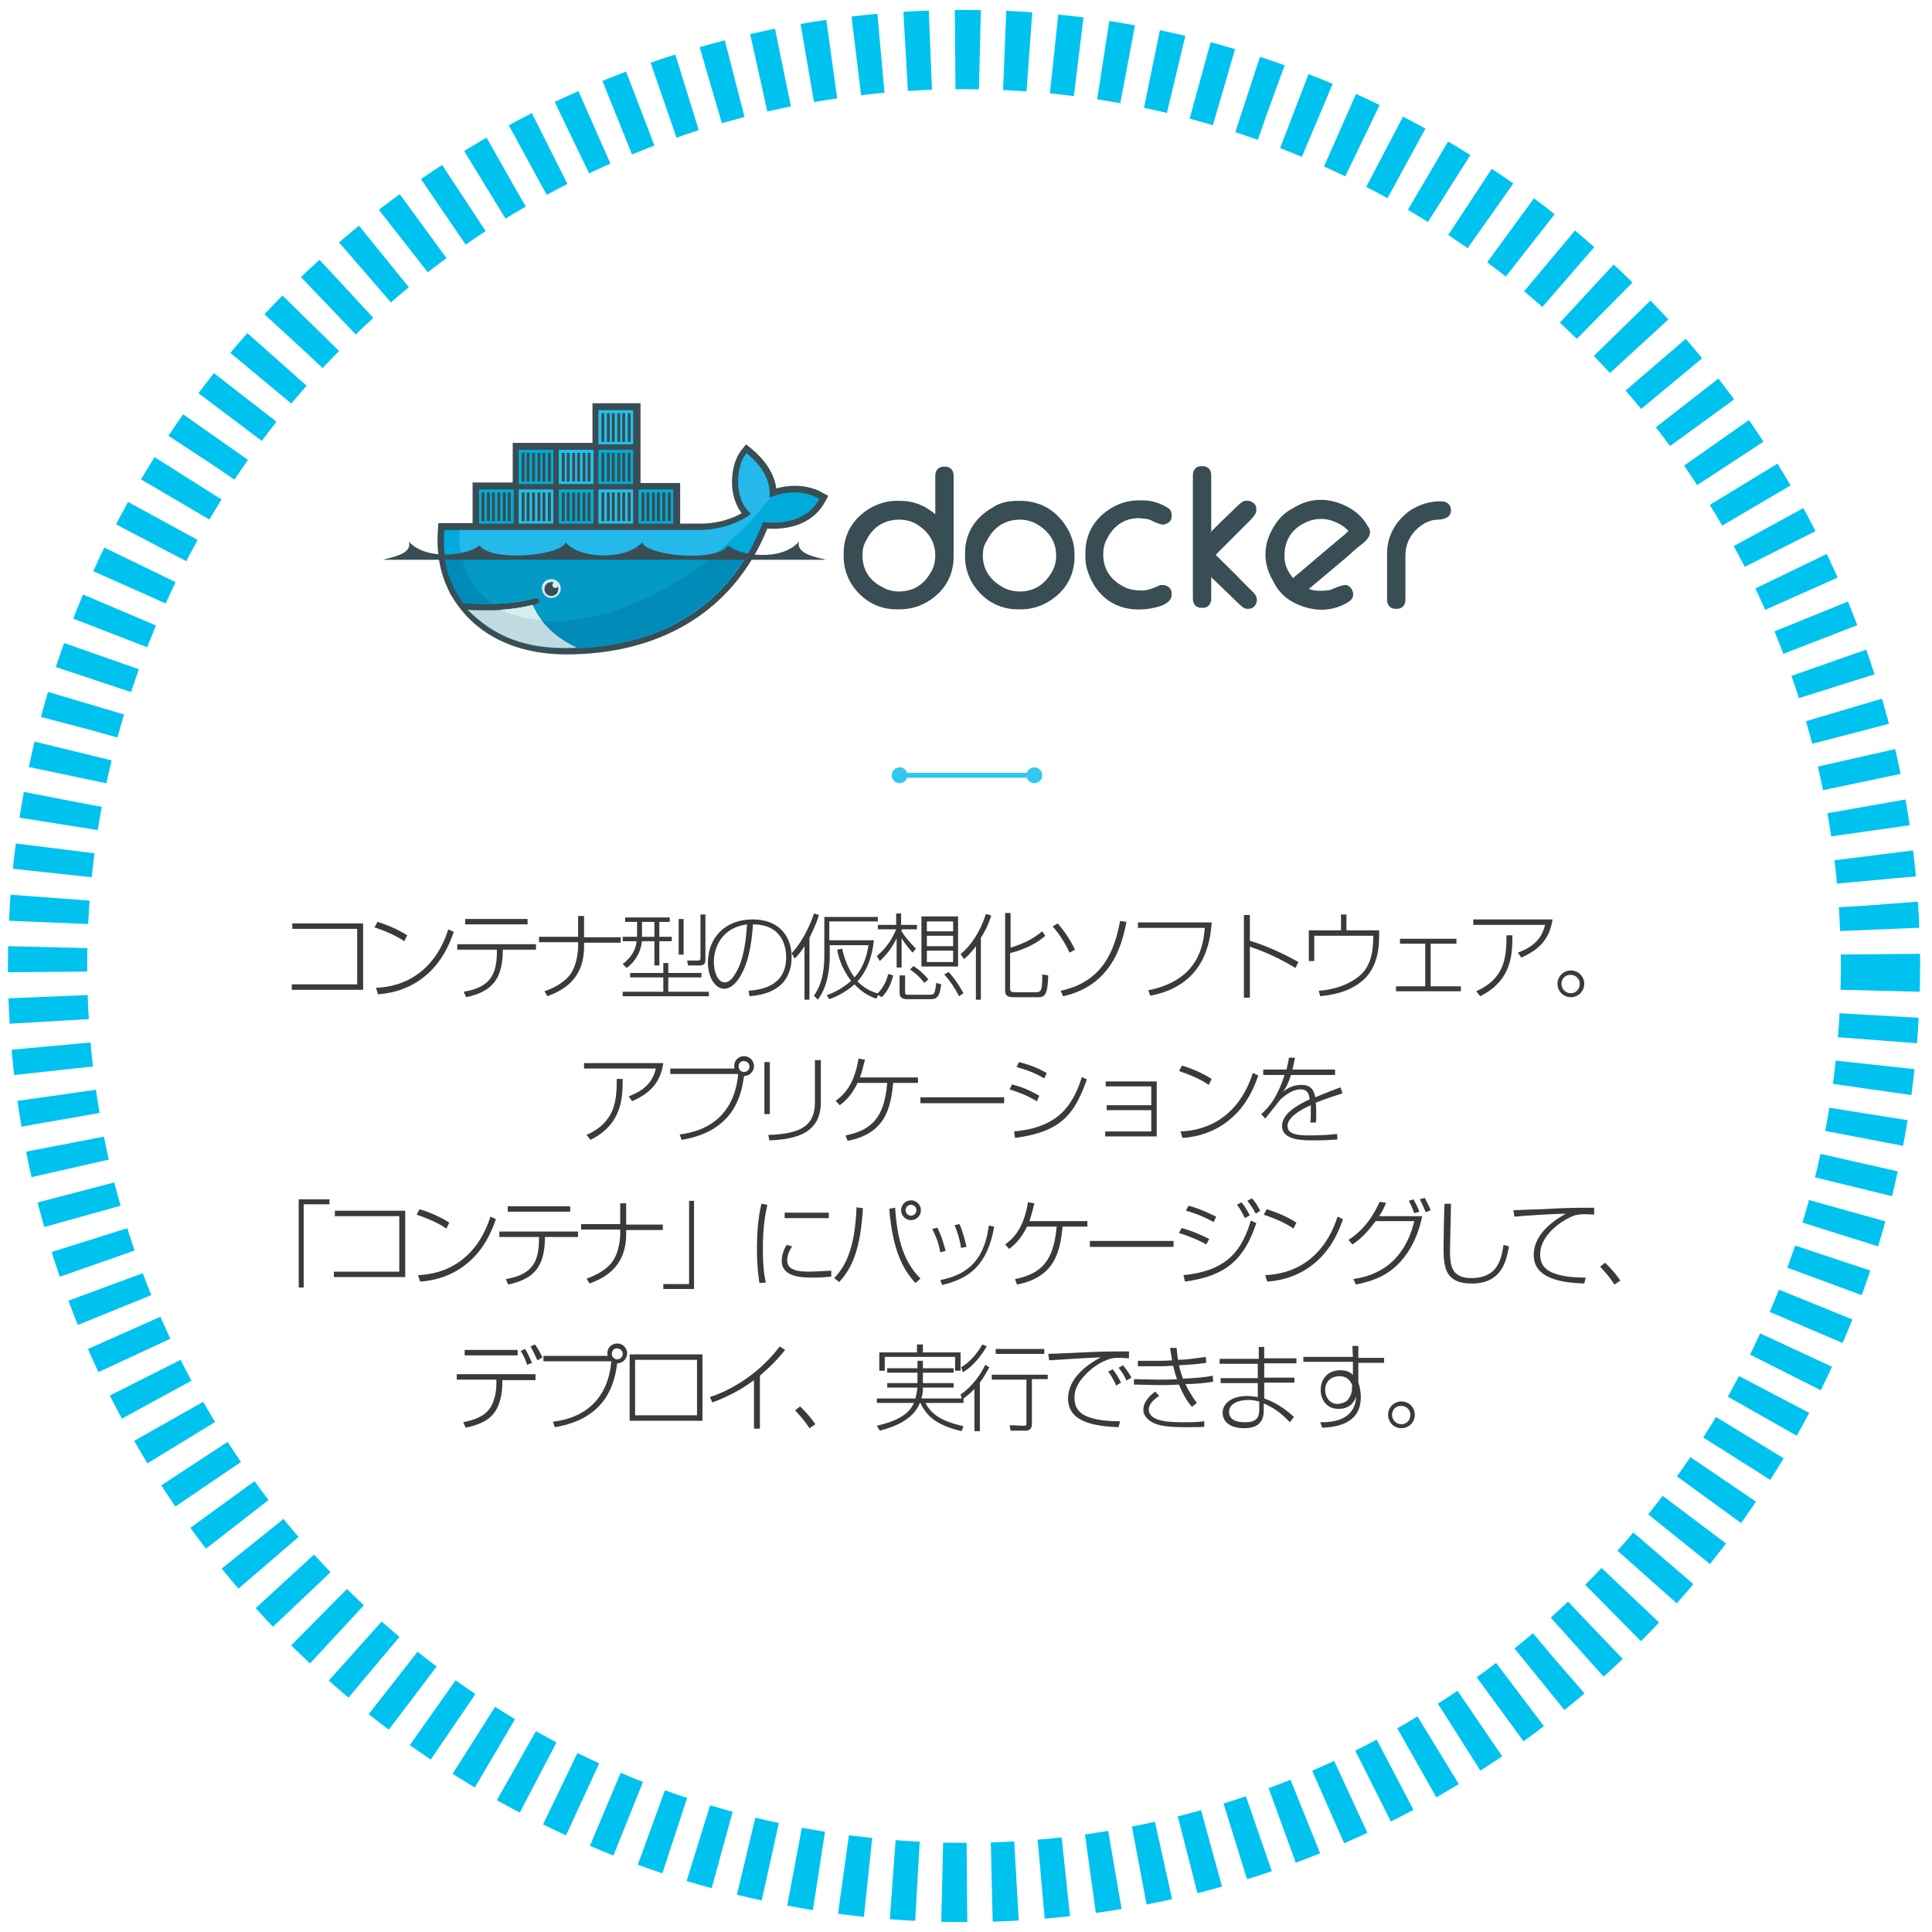 <?xml version="1.0" encoding="utf-8"?>
<!-- Generator: Adobe Illustrator 19.1.0, SVG Export Plug-In . SVG Version: 6.00 Build 0)  -->
<svg version="1.0" id="レイヤー_1" xmlns="http://www.w3.org/2000/svg" xmlns:xlink="http://www.w3.org/1999/xlink" x="0px"
	 y="0px" viewBox="0 0 390 390" enable-background="new 0 0 390 390" xml:space="preserve">
<g>
	
		<circle fill="none" stroke="#00C2EF" stroke-width="16" stroke-miterlimit="10" stroke-dasharray="5" cx="194.6" cy="195" r="185"/>
	<g>
		<g>
			<path id="outline_1_" fill-rule="evenodd" clip-rule="evenodd" fill="#394D54" d="M129.2,97.5h8.1v8.2h4.1c1.9,0,3.8-0.3,5.6-0.9
				c0.9-0.3,1.9-0.7,2.7-1.2c-1.1-1.5-1.7-3.3-1.9-5.2c-0.2-2.5,0.3-5.7,2-7.7l0.8-1l1,0.8c2.5,2,4.7,4.9,5.1,8.1
				c3.1-0.9,6.7-0.7,9.4,0.9l1.1,0.6l-0.6,1.1c-2.3,4.4-7.1,5.8-11.7,5.5c-7,17.2-22.2,25.4-40.6,25.4c-9.5,0-18.3-3.5-23.2-11.9
				l-0.1-0.1l-0.7-1.5c-1.7-3.7-2.2-7.7-1.9-11.8l0.1-1.2h6.9v-8.2h8.1v-8h16.1v-8h9.7V97.5z"/>
			<g id="body_colors_1_">
				<path fill="#00AADA" d="M155.3,100.5c0.5-4.2-2.6-7.4-4.6-9c-2.2,2.6-2.6,9.3,0.9,12.2c-2,1.7-6.1,3.3-10.4,3.3H89.7
					c-0.4,4.4,0.4,8.4,2.1,11.9l0.6,1.1c0.4,0.6,0.8,1.2,1.2,1.8l0,0c2.1,0.1,4.1,0.2,5.9,0.1h0c3.5-0.1,6.4-0.5,8.6-1.2
					c0.3-0.1,0.7,0.1,0.8,0.4c0.1,0.3-0.1,0.7-0.4,0.8c-0.3,0.1-0.6,0.2-0.9,0.3h0c-1.7,0.5-3.6,0.8-5.9,1c0.1,0-0.1,0-0.1,0
					c-0.1,0-0.2,0-0.3,0c-0.9,0.1-1.9,0.1-3,0.1c-1.1,0-2.2,0-3.5-0.1l0,0c4.3,4.8,11,7.7,19.5,7.7c17.9,0,33-7.8,39.7-25.5
					c4.8,0.5,9.3-0.7,11.4-4.7C162,98.7,157.7,99.3,155.3,100.5z"/>
				<path fill="#24B8EB" d="M155.3,100.5c0.5-4.2-2.6-7.4-4.6-9c-2.2,2.6-2.6,9.3,0.9,12.2c-2,1.7-6.1,3.3-10.4,3.3H92.7
					c-0.2,6.7,2.3,11.8,6.8,14.9h0c3.5-0.1,6.4-0.5,8.6-1.2c0.3-0.1,0.7,0.1,0.8,0.4c0.1,0.3-0.1,0.7-0.4,0.8
					c-0.3,0.1-0.6,0.2-0.9,0.3h0c-1.7,0.5-3.7,0.9-6.1,1l-0.1-0.1c6.1,3.1,14.9,3.1,25-0.8c11.3-4.3,21.9-12.5,29.2-21.9
					C155.5,100.4,155.4,100.4,155.3,100.5z"/>
				<path fill="#008BB8" d="M89.7,112.3c0.3,2.4,1,4.6,2,6.6l0.6,1.1c0.4,0.6,0.8,1.2,1.2,1.8c2.1,0.1,4.1,0.2,5.9,0.1
					c3.5-0.1,6.4-0.5,8.6-1.2c0.3-0.1,0.7,0.1,0.8,0.4c0.1,0.3-0.1,0.7-0.4,0.8c-0.3,0.1-0.6,0.2-0.9,0.3h0c-1.7,0.5-3.7,0.8-6.1,1
					c-0.1,0-0.2,0-0.3,0c-0.9,0.1-1.9,0.1-3,0.1c-1.1,0-2.3,0-3.5-0.1c4.3,4.8,11.1,7.7,19.5,7.7c15.3,0,28.6-5.8,36.3-18.5H89.7z"
					/>
				<path fill="#039BC6" d="M93.2,112.3c0.9,4.1,3.1,7.4,6.3,9.6c3.5-0.1,6.4-0.5,8.6-1.2c0.3-0.1,0.7,0.1,0.8,0.4
					c0.1,0.3-0.1,0.7-0.4,0.8c-0.3,0.1-0.6,0.2-0.9,0.3h0c-1.7,0.5-3.7,0.8-6.1,1c6.1,3.1,14.9,3,25-0.8c6.1-2.3,12-5.8,17.3-10
					H93.2z"/>
			</g>
			<g id="Containers_1_">
				<path fill-rule="evenodd" clip-rule="evenodd" fill="#00ACD3" d="M102.5,99.4h0.6v5.8h-0.6V99.4z M101.5,99.4h0.6v5.8h-0.6V99.4
					z M100.4,99.4h0.6v5.8h-0.6V99.4z M99.3,99.4h0.6v5.8h-0.6V99.4z M98.3,99.4h0.6v5.8h-0.6V99.4z M97.2,99.4h0.6v5.8h-0.6V99.4z
					 M96.7,98.8h7v6.9h-7V98.8z"/>
				<path fill-rule="evenodd" clip-rule="evenodd" fill="#00ACD3" d="M110.6,91.4h0.6v5.8h-0.6V91.4z M109.5,91.4h0.6v5.8h-0.6V91.4
					z M108.5,91.4h0.6v5.8h-0.6V91.4z M107.4,91.4h0.6v5.8h-0.6V91.4z M106.3,91.4h0.6v5.8h-0.6V91.4z M105.3,91.4h0.6v5.8h-0.6
					V91.4z M104.7,90.8h7v6.9h-7V90.8z"/>
				<path fill-rule="evenodd" clip-rule="evenodd" fill="#20C2EF" d="M110.6,99.4h0.6v5.8h-0.6V99.4z M109.5,99.4h0.6v5.8h-0.6V99.4
					z M108.5,99.4h0.6v5.8h-0.6V99.4z M107.4,99.4h0.6v5.8h-0.6V99.4z M106.3,99.4h0.6v5.8h-0.6V99.4z M105.3,99.4h0.6v5.8h-0.6
					V99.4z M104.7,98.8h7v6.9h-7V98.8z"/>
				<path fill-rule="evenodd" clip-rule="evenodd" fill="#00ACD3" d="M118.6,99.4h0.6v5.8h-0.6V99.4z M117.6,99.4h0.6v5.8h-0.6V99.4
					z M116.5,99.4h0.6v5.8h-0.6V99.4z M115.5,99.4h0.6v5.8h-0.6V99.4z M114.4,99.4h0.6v5.8h-0.6V99.4z M113.4,99.4h0.6v5.8h-0.6
					V99.4z M112.8,98.8h7v6.9h-7V98.8z"/>
				<path fill-rule="evenodd" clip-rule="evenodd" fill="#20C2EF" d="M118.6,91.4h0.6v5.8h-0.6V91.4z M117.6,91.4h0.6v5.8h-0.6V91.4
					z M116.5,91.4h0.6v5.8h-0.6V91.4z M115.5,91.4h0.6v5.8h-0.6V91.4z M114.4,91.4h0.6v5.8h-0.6V91.4z M113.4,91.4h0.6v5.8h-0.6
					V91.4z M112.8,90.8h7v6.9h-7V90.8z"/>
				<path fill-rule="evenodd" clip-rule="evenodd" fill="#20C2EF" d="M126.7,99.4h0.6v5.8h-0.6V99.4z M125.6,99.4h0.6v5.8h-0.6V99.4
					z M124.6,99.4h0.6v5.8h-0.6V99.4z M123.5,99.4h0.6v5.8h-0.6V99.4z M122.5,99.4h0.6v5.8h-0.6V99.4z M121.4,99.4h0.6v5.8h-0.6
					V99.4z M120.8,98.8h7v6.9h-7V98.8z"/>
				<path fill-rule="evenodd" clip-rule="evenodd" fill="#00ACD3" d="M126.7,91.4h0.6v5.8h-0.6V91.4z M125.6,91.4h0.6v5.8h-0.6V91.4
					z M124.6,91.4h0.6v5.8h-0.6V91.4z M123.5,91.4h0.6v5.8h-0.6V91.4z M122.5,91.4h0.6v5.8h-0.6V91.4z M121.4,91.4h0.6v5.8h-0.6
					V91.4z M120.8,90.8h7v6.9h-7V90.8z"/>
				<path fill-rule="evenodd" clip-rule="evenodd" fill="#20C2EF" d="M126.7,83.4h0.6v5.8h-0.6V83.4z M125.6,83.4h0.6v5.8h-0.6V83.4
					z M124.6,83.4h0.6v5.8h-0.6V83.4z M123.5,83.4h0.6v5.8h-0.6V83.4z M122.5,83.4h0.6v5.8h-0.6V83.4z M121.4,83.4h0.6v5.8h-0.6
					V83.4z M120.8,82.8h7v6.9h-7V82.8z"/>
				<path fill-rule="evenodd" clip-rule="evenodd" fill="#00ACD3" d="M134.8,99.4h0.6v5.8h-0.6V99.4z M133.7,99.4h0.6v5.8h-0.6V99.4
					z M132.6,99.4h0.6v5.8h-0.6V99.4z M131.6,99.4h0.6v5.8h-0.6V99.4z M130.5,99.4h0.6v5.8h-0.6V99.4z M129.5,99.4h0.6v5.8h-0.6
					V99.4z M128.9,98.8h7v6.9h-7V98.8z"/>
			</g>
			<path fill-rule="evenodd" clip-rule="evenodd" fill="#D4EDF1" d="M111.3,116.9c1.1,0,1.9,0.9,1.9,1.9c0,1.1-0.9,1.9-1.9,1.9
				c-1.1,0-1.9-0.9-1.9-1.9C109.3,117.8,110.2,116.9,111.3,116.9"/>
			<path fill-rule="evenodd" clip-rule="evenodd" fill="#394D54" d="M111.3,117.5c0.2,0,0.3,0,0.5,0.1c-0.2,0.1-0.3,0.3-0.3,0.5
				c0,0.3,0.3,0.6,0.6,0.6c0.2,0,0.4-0.1,0.5-0.3c0.1,0.2,0.1,0.3,0.1,0.5c0,0.8-0.6,1.4-1.4,1.4c-0.8,0-1.4-0.6-1.4-1.4
				C109.9,118.1,110.5,117.5,111.3,117.5"/>
			<path fill-rule="evenodd" clip-rule="evenodd" fill="#394D54" d="M77.2,113h42.2h5.2h42.2c-2-0.5-6.2-1.2-5.5-3.7
				c-3.5,4.1-12.1,2.9-14.3,0.8c-2.4,3.5-16.4,2.1-17.4-0.6c-3,3.5-12.4,3.5-15.4,0c-1,2.7-15,4-17.4,0.6c-2.2,2-10.7,3.2-14.3-0.8
				C83.4,111.8,79.1,112.5,77.2,113"/>
			<path fill="#BFDBE0" d="M116.4,130.7c-4.8-2.2-7.4-5.3-8.9-8.6c-1.8,0.5-3.9,0.8-6.4,1c-0.9,0.1-1.9,0.1-2.9,0.1
				c-1.2,0-2.4,0-3.8-0.1c4.4,4.3,9.8,7.7,19.7,7.7C114.9,130.8,115.7,130.8,116.4,130.7z"/>
			<path fill="#D4EDF1" d="M109.3,125.2c-0.7-0.9-1.3-2-1.8-3.1c-1.8,0.5-3.9,0.8-6.4,1C102.9,124,105.3,124.8,109.3,125.2z"/>
		</g>
		<path fill-rule="evenodd" clip-rule="evenodd" fill="#394D54" d="M261,116.7c2.8-2.3,5.5-4.7,8.3-7c0.9-0.8,2-1.6,2.9-2.5
			c-0.7-0.9-2-1.6-3.1-2c-2.1-0.8-4.3-0.5-6.2,0.6c-2.6,1.5-3.7,3.8-3.6,6.7c0,1.1,0.4,2.3,1,3.2C260.5,116,260.8,116.4,261,116.7
			 M264.2,118.9c1.4,0.5,2.9,0.4,4.3,0.2c0.7-0.3,2.5-1.1,3.2-1l0.1,0l0.1,0c0.4,0.2,0.8,0.5,1,0.9c0.5,1,0.3,1.9-0.7,2.5l-0.3,0.2
			c-3.5,2-7.3,1.7-10.8-0.1c-1.7-0.9-3-2.2-3.9-3.9l-0.2-0.4c-2.3-3.9-2-8,0.6-11.7c0.9-1.3,2-2.3,3.4-3l0.5-0.3
			c3.3-1.9,6.9-1.8,10.3-0.1c1.8,0.9,3.3,2.2,4.3,4l0.2,0.3c0.7,1.3-0.2,2.4-1.2,3.2c-1.2,0.9-2.3,1.9-3.4,2.9
			C269.2,114.7,266.7,116.8,264.2,118.9z M290.6,101.2h0.4c1.1,0,1.9,0.7,1.9,1.8c0,1.5-1.5,1.9-2.7,1.9c-1.7,0-3.3,1-4.4,2.1
			c-1.4,1.4-2.1,3.2-2.1,5.2v8.9c0,1-0.6,1.8-1.7,1.8h-0.3c-1.1,0-1.7-0.8-1.7-1.8v-9.4c0-3.6,1.8-6.6,4.7-8.7
			C286.5,101.9,288.5,101.2,290.6,101.2z M244.3,107.5c1.4-1.4,2.9-2.9,4.4-4.3c0.4-0.4,2-2.1,2.6-2.1h0.7l0.1,0
			c0.8,0.2,1.5,0.7,1.5,1.6v0.4c0,0.6-0.7,1.3-1.1,1.8c-0.9,0.9-1.8,1.8-2.6,2.6l-4.5,4.5c1.9,1.9,3.9,3.8,5.8,5.8
			c0.5,0.5,1.1,1.1,1.6,1.6c0.2,0.2,0.5,0.4,0.6,0.7c0.2,0.3,0.3,0.5,0.3,0.8v0.4l0,0.1c-0.2,0.8-0.7,1.5-1.7,1.5h-0.3
			c-0.6,0-1.3-0.7-1.7-1.1c-0.9-0.8-1.7-1.7-2.6-2.5l-2.9-2.8v4.4c0,1-0.6,1.8-1.7,1.8h-0.3c-1.1,0-1.7-0.8-1.7-1.8v-25
			c0-1,0.6-1.8,1.7-1.8h0.3c1.1,0,1.7,0.8,1.7,1.8V107.5z M232.3,105c-0.6-0.3-1.6-0.3-2.2-0.4c-3.1-0.1-5.4,1.6-6.7,4.3
			c-0.5,0.9-0.7,1.9-0.7,3c0,3.2,1.7,5.4,4.5,6.7c1,0.5,2.4,0.6,3.5,0.6c1,0,2.4-0.6,3.3-1l0.2-0.1h0.7l0.1,0
			c0.8,0.2,1.5,0.7,1.5,1.6v0.4c0,2.2-4.1,2.8-5.7,2.9c-5.6,0.4-9.7-2.7-11.3-7.9c-0.3-0.9-0.4-1.8-0.4-2.8v-0.7c0-4,2-7.2,5.5-9.2
			c1.6-0.9,3.4-1.4,5.3-1.4h0.7c2,0,3.8,0.6,5.4,1.7l0.1,0.1l0.1,0.1c0.2,0.3,0.3,0.6,0.3,1v0.4c0,0.9-0.7,1.4-1.6,1.6l-0.1,0h-0.2
			C234,105.8,232.8,105.3,232.3,105z M198.4,112.1c0,2.8,1.4,4.9,3.8,6.3c1.1,0.7,2.4,1,3.7,1c2.8,0,4.9-1.4,6.3-3.7
			c0.7-1.1,1-2.3,1-3.6c0-2.6-1.3-4.6-3.4-6c-1.2-0.8-2.5-1.2-3.9-1.2c-3.1,0-5.4,1.6-6.7,4.3C198.6,110,198.4,111,198.4,112.1z
			 M205.4,101.1h0.5c4.3,0,7.6,2.1,9.7,5.8c0.8,1.5,1.3,3.1,1.3,4.8v0.7c0,4-2,7.2-5.5,9.2c-1.6,0.9-3.4,1.4-5.2,1.4h-0.7
			c-4,0-7.2-2-9.3-5.4c-0.9-1.6-1.4-3.4-1.4-5.2v-0.7c0-4,2-7.2,5.5-9.2C201.7,101.5,203.5,101.1,205.4,101.1z M174.1,112.1
			c0,2.9,1.4,5.1,4,6.4c1,0.6,2.2,0.9,3.3,0.9c2.9,0,5-1.3,6.4-3.7c0.7-1.1,1-2.3,1-3.6c0-2.5-1.2-4.5-3.2-5.9
			c-1.2-0.9-2.6-1.3-4.1-1.3c-3.1,0-5.4,1.6-6.7,4.3C174.3,110,174.1,111,174.1,112.1z M188.8,103.8V96c0-1,0.6-1.8,1.7-1.8h0.3
			c1.1,0,1.7,0.8,1.7,1.8v16.4c0,4-2,7.2-5.5,9.2c-1.6,0.9-3.4,1.4-5.3,1.4H181c-4,0-7.2-2-9.3-5.4c-0.9-1.6-1.4-3.4-1.4-5.2v-0.7
			c0-4,2-7.2,5.5-9.2c1.6-0.9,3.4-1.4,5.2-1.4h0.7C184.5,101.1,186.8,102.1,188.8,103.8z"/>
	</g>
	<g>
		<g>
			<path fill="#3A3A3A" d="M73.3,186.5v13.3H58.9v-1.1h13.2v-11.2H59v-1.1H73.3z"/>
			<path fill="#3A3A3A" d="M81.6,190c-1.7-1.2-4.2-2.2-6-2.8l0.6-1.1c1.4,0.4,4,1.4,6,2.7L81.6,190z M75.9,199.4
				c5.6-0.2,11.8-3.1,14.6-11.8l1.1,0.5c-0.7,2-2.2,6.1-6,9.1c-2.6,2.1-5.9,3.3-9.3,3.5L75.9,199.4z"/>
			<path fill="#3A3A3A" d="M108.2,190.6v1.1h-6.7l0,0.7c-0.2,5.4-2.3,7.8-7.4,8.9l-0.5-1.1c5.3-0.9,6.6-3.4,6.7-7.7l0-0.8h-8v-1.1
				H108.2z M106.5,185.5v1.1H93.9v-1.1H106.5z"/>
			<path fill="#3A3A3A" d="M116.7,189.2v-4.3h1.2v4.3h7.4v1.1h-7.4v0.8c0,7-4.8,9-7.4,10l-0.6-1c0.9-0.3,3.3-1.2,4.9-3
				c1.8-2.1,1.9-5.5,1.9-6.1v-0.8h-7.9v-1.1H116.7z"/>
			<path fill="#3A3A3A" d="M135.2,185.2v0.9h-2.1v3h2.5v0.9h-2.5v4.9h-1V190h-2.5c-0.3,2.4-1.4,4.1-3.1,5.4l-0.8-0.8
				c1.2-0.9,2.6-2.4,2.8-4.6h-2.8v-0.9h2.9v-3h-2.4v-0.9H135.2z M133.9,200.2v-2.9h-6.7v-0.9h6.7v-2h1v2h6.7v0.9h-6.7v2.9h8.2v0.9
				h-17.4v-0.9H133.9z M132.1,186.1h-2.5v3h2.5V186.1z M138,185.5v7.2h-1v-7.2H138z M142.4,193.6c0,0.9-0.2,1.3-1.4,1.3h-2.1l-0.2-1
				l2.1,0c0.5,0,0.6-0.1,0.6-0.6v-8.7h1V193.6z"/>
			<path fill="#3A3A3A" d="M151.1,200c2.2-0.2,7.6-0.7,7.6-6.8c0-1.6-0.5-6.6-6.7-6.6c-0.3,4.1-0.9,7.8-2.7,10.7
				c-1.2,1.9-2.4,2.3-3.1,2.3c-1.8,0-3.3-2.3-3.3-5.3c0-4.9,3.4-8.7,9-8.7c5.9,0,7.9,4,7.9,7.5c0,7.1-6.2,7.8-8.5,8L151.1,200z
				 M144.1,194.2c0,1.6,0.6,4.1,2.2,4.1c0.7,0,1.4-0.5,2.1-1.7c1.8-2.8,2.2-7,2.4-10C146,187.2,144.1,190.9,144.1,194.2z"/>
			<path fill="#3A3A3A" d="M163.4,201.8h-1V191c-1,1.6-1.7,2.2-2,2.5l-0.6-1.1c2-2,3.8-5.7,4.5-8l1,0.3c-0.2,0.8-0.7,2.2-1.9,4.6
				V201.8z M166.9,200.9c1.6-0.6,3.2-1.4,4.9-2.9c-2-2.6-2.6-5.1-2.8-6.3l1-0.2c0.7,3.2,1.9,5,2.5,5.8c2.2-2.4,2.7-5.6,2.8-6.5h-7.8
				v1.9c0,3.2-0.5,6.5-2.4,9.1l-0.8-0.8c2-2.8,2.1-6.3,2.1-8.3v-7.6h10.8v0.9h-9.8v3.8h9c-0.3,3.1-1.3,6.1-3.3,8.3
				c1.7,1.8,3.6,2.3,4.3,2.5l-0.5,1c-0.8-0.3-2.6-0.9-4.4-2.9c-2,1.8-4,2.6-5.1,3L166.9,200.9z"/>
			<path fill="#3A3A3A" d="M177,200.7c1.5-1.5,2-2.9,2.3-4.1l1,0.3c-0.4,1.6-1,3.1-2.3,4.4L177,200.7z M184.2,192.3
				c-0.6-0.7-1.3-1.5-2.2-2.9v5.9h-1v-5.9c-0.4,0.8-1.3,2.7-3.4,4.6l-0.6-1c0.9-0.8,2.7-2.4,3.9-5.4h-3.7v-0.9h3.7v-2.3h1v2.3h3.2
				v0.9H182v0.4c0.9,1.5,2.5,3.1,2.9,3.5L184.2,192.3z M182.7,196.9v3.3c0,0.6,0.1,0.6,0.8,0.6h4.1c1.1,0,1.1-0.2,1.4-2.4l1,0.3
				c-0.3,2.1-0.6,3-2.1,3h-4.6c-0.7,0-1.7,0-1.7-1.3v-3.5H182.7z M186.6,198.4c-1-1.2-1.7-1.9-2.9-2.7l0.7-0.7
				c1.2,0.8,2.1,1.6,3,2.7L186.6,198.4z M193.4,195.1h-7.4v-10.1h7.4V195.1z M192.4,186h-5.3v2h5.3V186z M192.4,188.9h-5.3v2.1h5.3
				V188.9z M192.4,191.9h-5.3v2.3h5.3V191.9z M193.6,201.1c-1-1.9-1.9-3.2-3-4.4l0.9-0.5c0.9,1,1.9,2.3,3,4.3L193.6,201.1z"/>
			<path fill="#3A3A3A" d="M198,201.8H197V191c-1,1.4-1.9,2.2-2.4,2.6l-0.7-1c2-1.6,4-4.5,5.1-8.1l1.1,0.3c-0.7,2.2-1.5,3.6-2.1,4.5
				V201.8z M211,188.9c-2.3,2.1-5.5,3.1-7.1,3.5v6.9c0,0.7,0,1,1,1h4.3c0.7,0,0.9-0.4,1-0.7c0.2-0.6,0.2-2.2,0.2-2.9l1.2,0.2
				c-0.1,3.9-0.7,4.4-2,4.4h-5c-1.3,0-1.7-0.4-1.7-1.4v-15.6h1.1v7c2.8-0.9,4.4-1.7,6.4-3.3L211,188.9z"/>
			<path fill="#3A3A3A" d="M215.9,192.3c-1.1-2.5-2.8-4.6-3.4-5.3l1-0.6c1.5,1.7,2.7,3.6,3.5,5.3L215.9,192.3z M214.1,200
				c8.5-1.8,10.9-8.1,12-14.1l1.3,0.2c-0.8,4-2.7,12.8-12.8,15L214.1,200z"/>
			<path fill="#3A3A3A" d="M244.6,186.2c-0.3,3.8-1.3,12.7-12.4,14.8l-0.4-1.1c10-2,11.1-8.8,11.4-12.6h-13.5v-1.1H244.6z"/>
			<path fill="#3A3A3A" d="M252.3,184.7v5.2c3.7,1.1,7.5,3,9.8,4.3l-0.6,1.2c-2.6-1.6-5.9-3.2-9.2-4.3v10.3h-1.2v-16.7H252.3z"/>
			<path fill="#3A3A3A" d="M271.8,184.6v3.2h6.6v1.3c0,3.5-0.9,6.8-3.4,8.9c-3.1,2.6-6.9,2.9-8.5,3.1l-0.3-1.1
				c1.4-0.1,5.1-0.5,8.1-2.9c1.5-1.2,2.9-3.3,2.9-7.8v-0.4h-11.9v5.1h-1.1v-6.2h6.5v-3.2H271.8z"/>
			<path fill="#3A3A3A" d="M294,189.5v1h-5.2v8.6h6.1v1h-13.1v-1h5.9v-8.6h-5.1v-1H294z"/>
			<path fill="#3A3A3A" d="M313.4,185.6c-0.6,4-2.7,6.1-6.3,7.7l-0.7-1c3.9-1.4,5-3.6,5.5-5.6h-14.5v-1.1H313.4z M298,200.1
				c5.8-2.6,6.1-6.9,6.1-11.3h1.2c0,3.8-0.1,9.1-6.5,12.3L298,200.1z"/>
			<path fill="#3A3A3A" d="M319.8,198.6c0,1.5-1.2,2.7-2.7,2.7c-1.5,0-2.7-1.2-2.7-2.7c0-1.5,1.2-2.7,2.7-2.7
				C318.6,195.9,319.8,197.1,319.8,198.6z M315.2,198.6c0,1,0.8,1.9,1.9,1.9c1,0,1.8-0.8,1.8-1.9c0-1-0.8-1.8-1.8-1.8
				C316.1,196.7,315.2,197.5,315.2,198.6z"/>
			<path fill="#3A3A3A" d="M133.9,214.6c-0.6,4-2.7,6.1-6.3,7.7l-0.7-1c3.9-1.4,5-3.6,5.5-5.6h-14.5v-1.1H133.9z M118.4,229.1
				c5.8-2.6,6.1-6.9,6.1-11.3h1.2c0,3.8-0.1,9.1-6.5,12.3L118.4,229.1z"/>
			<path fill="#3A3A3A" d="M137.2,229c10.6-1.3,11.6-9.8,11.8-12.2h-13.7v-1.1h13c0-0.1-0.1-0.2-0.1-0.5c0-1.2,0.9-2,2-2
				c1.1,0,2,0.9,2,2c0,1-0.8,2-2,2c-0.5,3.4-1.7,11.1-12.6,12.9L137.2,229z M149.1,215.3c0,0.6,0.5,1.1,1.1,1.1
				c0.6,0,1.1-0.5,1.1-1.1c0-0.6-0.5-1.1-1.1-1.1C149.6,214.1,149.1,214.6,149.1,215.3z"/>
			<path fill="#3A3A3A" d="M155.4,224.9h-1.1v-10.5h1.1V224.9z M165.7,222.5c0,6.3-5.1,7.5-10.4,7.7l-0.2-1.1
				c6.9-0.2,9.4-2.1,9.4-6.6v-8.5h1.2V222.5z"/>
			<path fill="#3A3A3A" d="M185.3,217.5v1.1h-5c-0.5,5-1.5,10.2-9.2,11.7l-0.4-1.1c5.4-1.1,7.8-3.7,8.4-10.6h-6
				c-1.2,2.7-3,4.1-3.6,4.5l-0.8-0.9c1.1-0.8,3.7-2.7,4.6-8.5l1.3,0.2c-0.3,1.3-0.6,2.4-1,3.6H185.3z"/>
			<path fill="#3A3A3A" d="M202.7,221.5v1.2h-16.9v-1.2H202.7z"/>
			<path fill="#3A3A3A" d="M209.3,222.3c-2-1.2-3.4-1.7-5.5-2.4l0.5-1c1.9,0.5,3.4,1.1,5.5,2.3L209.3,222.3z M204.7,228.4
				c8.5-0.8,11.7-4.7,13.7-11l1,0.5c-2.5,7.1-5.3,10.6-14.5,11.8L204.7,228.4z M210.8,217.7c-0.9-0.5-2.3-1.4-5.6-2.3l0.5-1
				c2.4,0.6,4,1.3,5.6,2.2L210.8,217.7z"/>
			<path fill="#3A3A3A" d="M233.5,218.4v11h-10.4v-1h9.3v-4.3h-9v-1h9v-3.8h-9.2v-1H233.5z"/>
			<path fill="#3A3A3A" d="M244,219c-1.7-1.2-4.2-2.2-6-2.8l0.6-1.1c1.4,0.4,4,1.4,6,2.7L244,219z M238.3,228.4
				c5.6-0.2,11.8-3.1,14.6-11.8l1.1,0.5c-0.7,2-2.2,6.1-6,9.1c-2.6,2.1-5.9,3.3-9.3,3.5L238.3,228.4z"/>
			<path fill="#3A3A3A" d="M261.4,213.5c-0.1,0.6-0.2,1.1-0.5,2.4h8.6v1.1h-8.9c-0.7,2.2-1.3,3-1.6,3.4c0.6-0.5,1.8-1.4,3.7-1.4
				c2.4,0,2.6,1.7,2.8,2.5c2.9-1.2,3.2-1.3,5.1-2l0.4,1.2c-1.8,0.6-3.7,1.2-5.4,1.9c0.1,0.8,0.1,2,0.1,2.7c0,0.3,0,0.8-0.1,1.3h-1.1
				c0.1-0.6,0.1-1,0.1-1.9c0-0.1,0-0.8,0-1.6c-2.5,1.1-4.7,2.6-4.7,4.2c0,1.9,2.7,1.9,4.7,1.9c2.6,0,4.4-0.2,5.3-0.3l0.1,1.1
				c-1,0.1-2.5,0.2-4.9,0.2c-2.1,0-6.3,0-6.3-2.9c0-2.4,2.8-4.1,5.6-5.4c-0.2-0.9-0.3-2-1.9-2c-1.9,0-3.7,1.8-4,2
				c-0.2,0.3-2.6,3.3-3.1,3.9l-0.8-0.9c1-0.9,3.1-2.8,4.7-7.9H255v-1.1h4.7c0.3-1.2,0.4-1.8,0.5-2.4L261.4,213.5z"/>
			<path fill="#3A3A3A" d="M66.5,243.1h-5.2v16.8h-1v-17.8h6.2V243.1z"/>
			<path fill="#3A3A3A" d="M81.8,244.5v13.3H67.4v-1.1h13.2v-11.2H67.6v-1.1H81.8z"/>
			<path fill="#3A3A3A" d="M90.1,248c-1.7-1.2-4.2-2.2-6-2.8l0.6-1.1c1.4,0.4,4,1.4,6,2.7L90.1,248z M84.4,257.4
				c5.6-0.2,11.8-3.1,14.6-11.8l1.1,0.5c-0.7,2-2.2,6.1-6,9.1c-2.6,2.1-5.9,3.3-9.3,3.5L84.4,257.4z"/>
			<path fill="#3A3A3A" d="M116.7,248.6v1.1H110l0,0.7c-0.2,5.4-2.3,7.8-7.4,8.9l-0.5-1.1c5.3-0.9,6.6-3.4,6.7-7.7l0-0.8h-8v-1.1
				H116.7z M115.1,243.5v1.1h-12.6v-1.1H115.1z"/>
			<path fill="#3A3A3A" d="M125.2,247.2v-4.3h1.2v4.3h7.4v1.1h-7.4v0.8c0,7-4.8,9-7.4,10l-0.6-1c0.9-0.3,3.3-1.2,4.9-3
				c1.8-2.1,1.9-5.5,1.9-6.1v-0.8h-7.9v-1.1H125.2z"/>
			<path fill="#3A3A3A" d="M133.9,259.2h5.2v-16.8h1v17.8h-6.2V259.2z"/>
			<path fill="#3A3A3A" d="M154.9,243.2c-0.4,1.9-0.9,4.3-0.9,8.8c0,4.4,0.4,6,0.6,6.9l-1.3,0.1c-0.2-1.3-0.5-3.4-0.5-6.9
				c0-3.1,0.2-6.1,0.9-9.1L154.9,243.2z M159.9,251.6c-1,1.4-1,2.6-1,2.8c0,2.1,2.4,2.3,4.5,2.3c0.3,0,3-0.1,4.4-0.2v1.2
				c-1.1,0.1-2,0.2-3.4,0.2c-2.4,0-6.6,0-6.6-3.4c0-0.8,0.2-1.9,1-3.2L159.9,251.6z M167.3,244.8v1.1h-8.9v-1.1H167.3z"/>
			<path fill="#3A3A3A" d="M168.4,258c2.1-2.2,4.2-5.7,4.5-14.3l1.3,0.2c-0.5,8.1-2.1,12-4.8,14.9L168.4,258z M180.7,243.8
				c0.5,8.5,2.8,11.9,5.1,14.3l-1,0.9c-2.6-2.8-4.6-6.7-5.3-15L180.7,243.8z M185.9,244.3c0,1.1-0.9,2-2,2c-1.1,0-2-0.9-2-2
				c0-1.1,0.9-2,2-2C185,242.3,185.9,243.2,185.9,244.3z M182.8,244.3c0,0.6,0.5,1.1,1.1,1.1c0.6,0,1.1-0.5,1.1-1.1
				c0-0.6-0.5-1.1-1.1-1.1C183.3,243.2,182.8,243.7,182.8,244.3z"/>
			<path fill="#3A3A3A" d="M189.8,252.8c-0.3-1.9-0.9-3.3-1.6-4.7l1-0.3c1,1.9,1.4,3.8,1.7,4.7L189.8,252.8z M189.8,258.4
				c4.4-0.9,8.8-3,9.8-11l1.1,0.2c-1.4,7.9-5.1,10.5-10.5,11.8L189.8,258.4z M194,251.9c-0.2-1.5-0.7-3.1-1.3-4.6l1-0.2
				c0.5,1.1,1.1,3.2,1.4,4.6L194,251.9z"/>
			<path fill="#3A3A3A" d="M219.5,246.5v1.1h-5c-0.5,5-1.5,10.2-9.2,11.7l-0.4-1.1c5.4-1.1,7.8-3.7,8.4-10.6h-6
				c-1.2,2.7-3,4.1-3.6,4.5l-0.8-0.9c1.1-0.8,3.7-2.7,4.6-8.5l1.3,0.2c-0.3,1.3-0.6,2.4-1,3.6H219.5z"/>
			<path fill="#3A3A3A" d="M236.9,250.5v1.2h-16.9v-1.2H236.9z"/>
			<path fill="#3A3A3A" d="M243.5,251.2c-1.8-1-3.6-1.7-5.5-2.3l0.5-1c2.1,0.5,4.6,1.7,5.6,2.2L243.5,251.2z M238.9,257.4
				c9.3-0.9,11.9-5.5,13.6-11l1.1,0.5c-2.4,7.2-6,10.7-14.4,11.8L238.9,257.4z M245,246.7c-1.6-0.9-3.4-1.7-5.6-2.3l0.5-1
				c0.9,0.2,2.3,0.6,5.6,2.2L245,246.7z M251.3,245.9c-0.6-1.2-0.9-1.8-1.6-2.7l0.9-0.5c0.9,1,1.4,2.2,1.7,2.6L251.3,245.9z
				 M253.5,245c-0.4-0.7-0.9-1.6-1.7-2.6l0.9-0.5c0.9,0.9,1.4,2,1.7,2.5L253.5,245z"/>
			<path fill="#3A3A3A" d="M261.1,248c-1.7-1.2-4.2-2.2-6-2.8l0.6-1.1c1.4,0.4,4,1.4,6,2.7L261.1,248z M255.4,257.4
				c5.6-0.2,11.8-3.1,14.6-11.8l1.1,0.5c-0.7,2-2.2,6.1-6,9.1c-2.6,2.1-5.9,3.3-9.3,3.5L255.4,257.4z"/>
			<path fill="#3A3A3A" d="M272.2,250.3c3.9-2.5,5.6-6.2,6.3-7.7l1.3,0.2c-0.3,0.7-0.6,1.5-1.4,2.7h8.7c-0.7,3.4-2.1,6.7-4.5,9.3
				c-2.5,2.7-5.4,3.8-8.9,4.5l-0.5-1.1c3-0.5,9.9-1.9,12.3-11.7h-7.8c-1,1.3-2.6,3.4-4.7,4.7L272.2,250.3z M285.5,244.9
				c-0.5-1.3-0.8-1.9-1.1-2.5l0.9-0.3c0.5,0.8,1,1.8,1.2,2.5L285.5,244.9z M287.8,244.7c-0.1-0.3-0.8-1.9-1.2-2.6l1-0.3
				c0.3,0.6,0.9,1.7,1.2,2.5L287.8,244.7z"/>
			<path fill="#3A3A3A" d="M292.9,243c0,1.5-0.2,8-0.2,9.3c0,3,0.2,5.7,4.3,5.7c4,0,5.1-2.2,5.5-3c0.6-1.1,0.9-2.9,1-3.7l1.1,0.3
				c-0.5,2.7-1.3,7.5-7.5,7.5c-5.1,0-5.7-2.9-5.7-7c0-1.4,0.1-7.8,0.2-9.1H292.9z"/>
			<path fill="#3A3A3A" d="M322,245.2c-1.6-0.1-1.8-0.1-2.2-0.1c-1.1,0-1.5,0.2-1.8,0.2c-3.1,1.1-7.1,4.2-7.1,7.9
				c0,2.2,1.2,3.3,3,3.9c2,0.7,4.3,0.8,6.2,0.8l-0.3,1.2c-5-0.2-10.2-1.1-10.2-5.8c0-3.7,3.2-6.5,6.5-8.3c-2,0-8.5,0.4-10.4,0.6
				l-0.2-1.3c0.8,0,4.1-0.2,5.7-0.2c5.2-0.3,6.5-0.3,10.6-0.3V245.2z"/>
			<path fill="#3A3A3A" d="M325.9,259.3c-1.1-1.7-1.9-2.5-2.9-3.6l1-0.8c1.3,1.2,2.4,2.6,3.1,3.6L325.9,259.3z"/>
			<path fill="#3A3A3A" d="M108.1,277.5v1.1h-6.7v0.8c0,1.7-0.4,4.3-1.8,6c-1.3,1.6-3.3,2.3-5.6,2.8l-0.5-1.1
				c2.3-0.5,4.1-1.1,5.3-2.7c1.4-1.9,1.4-4.7,1.4-5.1l0-0.8h-8v-1.1H108.1z M104.5,272.5v1.1H93.8v-1.1H104.5z M106.4,275.5
				c-0.2-0.7-0.7-1.9-1.3-2.8l0.9-0.4c0.4,0.6,1.1,2.1,1.4,2.8L106.4,275.5z M108.5,274.6c-0.2-0.3-0.7-1.6-1.4-2.8l0.9-0.4
				c0.6,0.8,1.1,1.8,1.5,2.6L108.5,274.6z"/>
			<path fill="#3A3A3A" d="M111.6,287c10.6-1.3,11.6-9.8,11.8-12.2h-13.7v-1.1h13c0-0.1-0.1-0.2-0.1-0.5c0-1.2,0.9-2,2-2
				c1.1,0,2,0.9,2,2c0,1-0.8,2-2,2c-0.5,3.4-1.7,11.1-12.6,12.9L111.6,287z M123.5,273.3c0,0.6,0.5,1.1,1.1,1.1
				c0.6,0,1.1-0.5,1.1-1.1c0-0.6-0.5-1.1-1.1-1.1C124,272.1,123.5,272.6,123.5,273.3z"/>
			<path fill="#3A3A3A" d="M141.8,273.4v13.4h-14.7v-13.4H141.8z M140.7,274.5h-12.5v11.2h12.5V274.5z"/>
			<path fill="#3A3A3A" d="M153.4,288.4h-1.2v-9.8c-2.5,1.9-5.4,3.4-8.4,4.5l-0.5-1.1c2.7-0.8,9.2-3.7,14.1-10.2l1.1,0.7
				c-2.5,3.1-4.7,4.8-5.1,5.2V288.4z"/>
			<path fill="#3A3A3A" d="M163.4,288.3c-1.1-1.7-1.9-2.5-2.9-3.6l1-0.8c1.3,1.2,2.4,2.6,3.1,3.6L163.4,288.3z"/>
			<path fill="#3A3A3A" d="M179.1,277.1v-0.9h6.1v-1.5h1.1v1.5h6.2v0.9h-6.2v2.1h6.2v0.9h-6.2c0,0.6,0,1.2-0.3,2.2h8.5v0.9h-7.7
				c1.3,2.4,3.3,3.7,7.7,4.7l-0.4,1c-5.1-1.2-7.1-3.1-8.3-5.7h-0.1c-1.4,3.5-5.4,4.9-8.1,5.6l-0.6-1c5.8-1.3,6.9-3.4,7.5-4.6H177
				v-0.9h7.8c0.2-0.8,0.3-1.5,0.4-2.2h-6.1v-0.9h6.1v-2.1H179.1z M186.3,271.4v1.6h7.6v3.7h-1.1v-2.8h-14.2v2.8h-1.1V273h7.6v-1.6
				H186.3z"/>
			<path fill="#3A3A3A" d="M193.9,281.5c2.6-1.8,4.1-4.2,5-6l0.8,0.5c-0.3,0.5-0.8,1.6-1.9,3.1v9.8h-1.1v-8.5
				c-1.3,1.3-2,1.8-2.5,2.1L193.9,281.5z M199.2,271.8c-2.2,3.6-4,4.7-4.8,5.2l-0.4-1c1.7-0.9,3.4-3,4.3-4.6L199.2,271.8z
				 M211.5,278.4h-3.2v9c0,0.4,0,1.4-1.3,1.4H204l-0.2-1.1l2.9,0.1c0.4,0,0.5-0.1,0.5-0.5v-8.8h-7v-1h11.3V278.4z M210.8,273.3H201
				v-1h9.8V273.3z"/>
			<path fill="#3A3A3A" d="M228,274.2c-1.2-0.1-1.8-0.1-2.3-0.1c-1,0-1.4,0.1-2.2,0.4c-2.4,0.9-4,2.5-5.1,3.8
				c-1.3,1.6-1.5,2.8-1.5,3.9c0,2.2,1.2,3.3,3,3.9c2,0.7,4.3,0.8,6.2,0.8l-0.3,1.2c-5.1-0.2-10.2-1.1-10.2-5.8
				c0-3.3,2.6-6.2,6.6-8.3c-2.9,0.1-8.7,0.5-10.4,0.6l-0.2-1.3c0.6,0,4.8-0.2,7-0.3c4.2-0.2,5.3-0.2,9.3-0.2V274.2z M225.3,279.7
				c-0.1-0.3-0.7-1.7-1.6-2.8l0.9-0.5c0.7,0.9,1.1,1.5,1.7,2.7L225.3,279.7z M227.4,278.7c-0.4-0.9-0.9-1.8-1.6-2.6l0.9-0.5
				c0.5,0.6,1.3,1.7,1.7,2.5L227.4,278.7z"/>
			<path fill="#3A3A3A" d="M237.5,272c0.1,0.7,0.1,1.4,0.3,2.5c1,0,3.1-0.2,5.6-0.6l0.1,1.2c-2.6,0.4-4.1,0.4-5.5,0.5
				c0.3,1.4,0.6,2.1,0.8,2.7c1.8-0.1,4.2-0.2,6-0.6l0.1,1.2c-1.4,0.3-4.1,0.5-5.6,0.5c0.9,1.9,1.8,3.1,2.3,3.8l-1,0.8
				c-0.6-0.7-1.6-2-2.6-4.5c-2,0.1-2.5,0.1-3.9,0.1l-5.2-0.1v-1.1l5.2,0.1c0.7,0,2.1,0,3.5-0.1c-0.4-1.1-0.5-1.6-0.8-2.7
				c-1.5,0.1-2.5,0.1-3,0.1l-4.1,0v-1.1l4,0c1.5,0,2.8-0.1,2.9-0.1c-0.2-1.1-0.3-1.9-0.4-2.5H237.5z M234,281.8
				c-1,0.6-2.1,1.6-2.1,2.7c0,2.5,4.2,2.6,7.2,2.6c2.2,0,3.2-0.1,4-0.2v1.1c-0.7,0.1-1.6,0.1-3.9,0.1c-4.3,0-5.5-0.5-6.2-0.8
				c-0.5-0.2-2.2-1.1-2.2-2.7c0-1.6,1.2-2.8,2.4-3.7L234,281.8z"/>
			<path fill="#3A3A3A" d="M254.1,274.2v-2.3h1.1v2.3h6.5v1h-6.5v2.9h6.1v1h-6.1v3.2c0.8,0.3,3,1,6,3.7l-0.8,1.1
				c-1.8-1.8-3-2.8-5.3-3.8v1.5c0,2.3-1.3,3.5-3.9,3.5c-3.5,0-4.4-1.8-4.4-3.1c0-2,2-3.4,4.9-3.4c1,0,1.8,0.2,2.2,0.2v-2.8h-7.5v-1
				h7.5v-2.9h-7.7v-1H254.1z M254.1,282.9c-0.5-0.1-1-0.3-2.1-0.3c-2.1,0-3.9,0.8-3.9,2.4c0,1.9,2.1,2.1,3.2,2.1
				c2.3,0,2.9-0.9,2.9-2.6V282.9z"/>
			<path fill="#3A3A3A" d="M273,271.7h1.2v2.4h5.2v1h-5.2v3.9c0.1,0.3,0.2,0.7,0.3,1.2c0.1,0.5,0.2,1.1,0.2,1.8c0,3.5-2,6-7.8,6.2
				l-0.4-1.1c6.7,0.1,7.1-3.6,7.3-5.2c-0.3,0.7-1,2.5-3.6,2.5c-2.6,0-3.6-2.1-3.6-3.8c0-2,1.2-4,4-4c1.6,0,2.3,0.7,2.5,1l0-2.7h-10
				v-1h10L273,271.7z M273,279.9c0-0.1-0.4-2.1-2.6-2.1c-1.5,0-2.9,0.9-2.9,2.8c0,1,0.6,2.8,2.5,2.8c0.6,0,1.2-0.2,1.7-0.5
				c0.8-0.5,1.2-1.9,1.2-2.2V279.9z"/>
			<path fill="#3A3A3A" d="M285.6,285.6c0,1.5-1.2,2.7-2.7,2.7c-1.5,0-2.7-1.2-2.7-2.7c0-1.5,1.2-2.7,2.7-2.7
				C284.4,282.9,285.6,284.1,285.6,285.6z M281,285.6c0,1,0.8,1.9,1.9,1.9c1,0,1.8-0.8,1.8-1.9c0-1-0.8-1.8-1.8-1.8
				C281.9,283.7,281,284.5,281,285.6z"/>
		</g>
	</g>
	<g>
		<line fill="#FFFFFF" stroke="#35C8EF" stroke-miterlimit="10" x1="182" y1="156.5" x2="209" y2="156.5"/>
		<circle fill="#35C8EF" cx="181.6" cy="156.5" r="1.6"/>
		<circle fill="#35C8EF" cx="208.8" cy="156.5" r="1.6"/>
	</g>
</g>
</svg>
